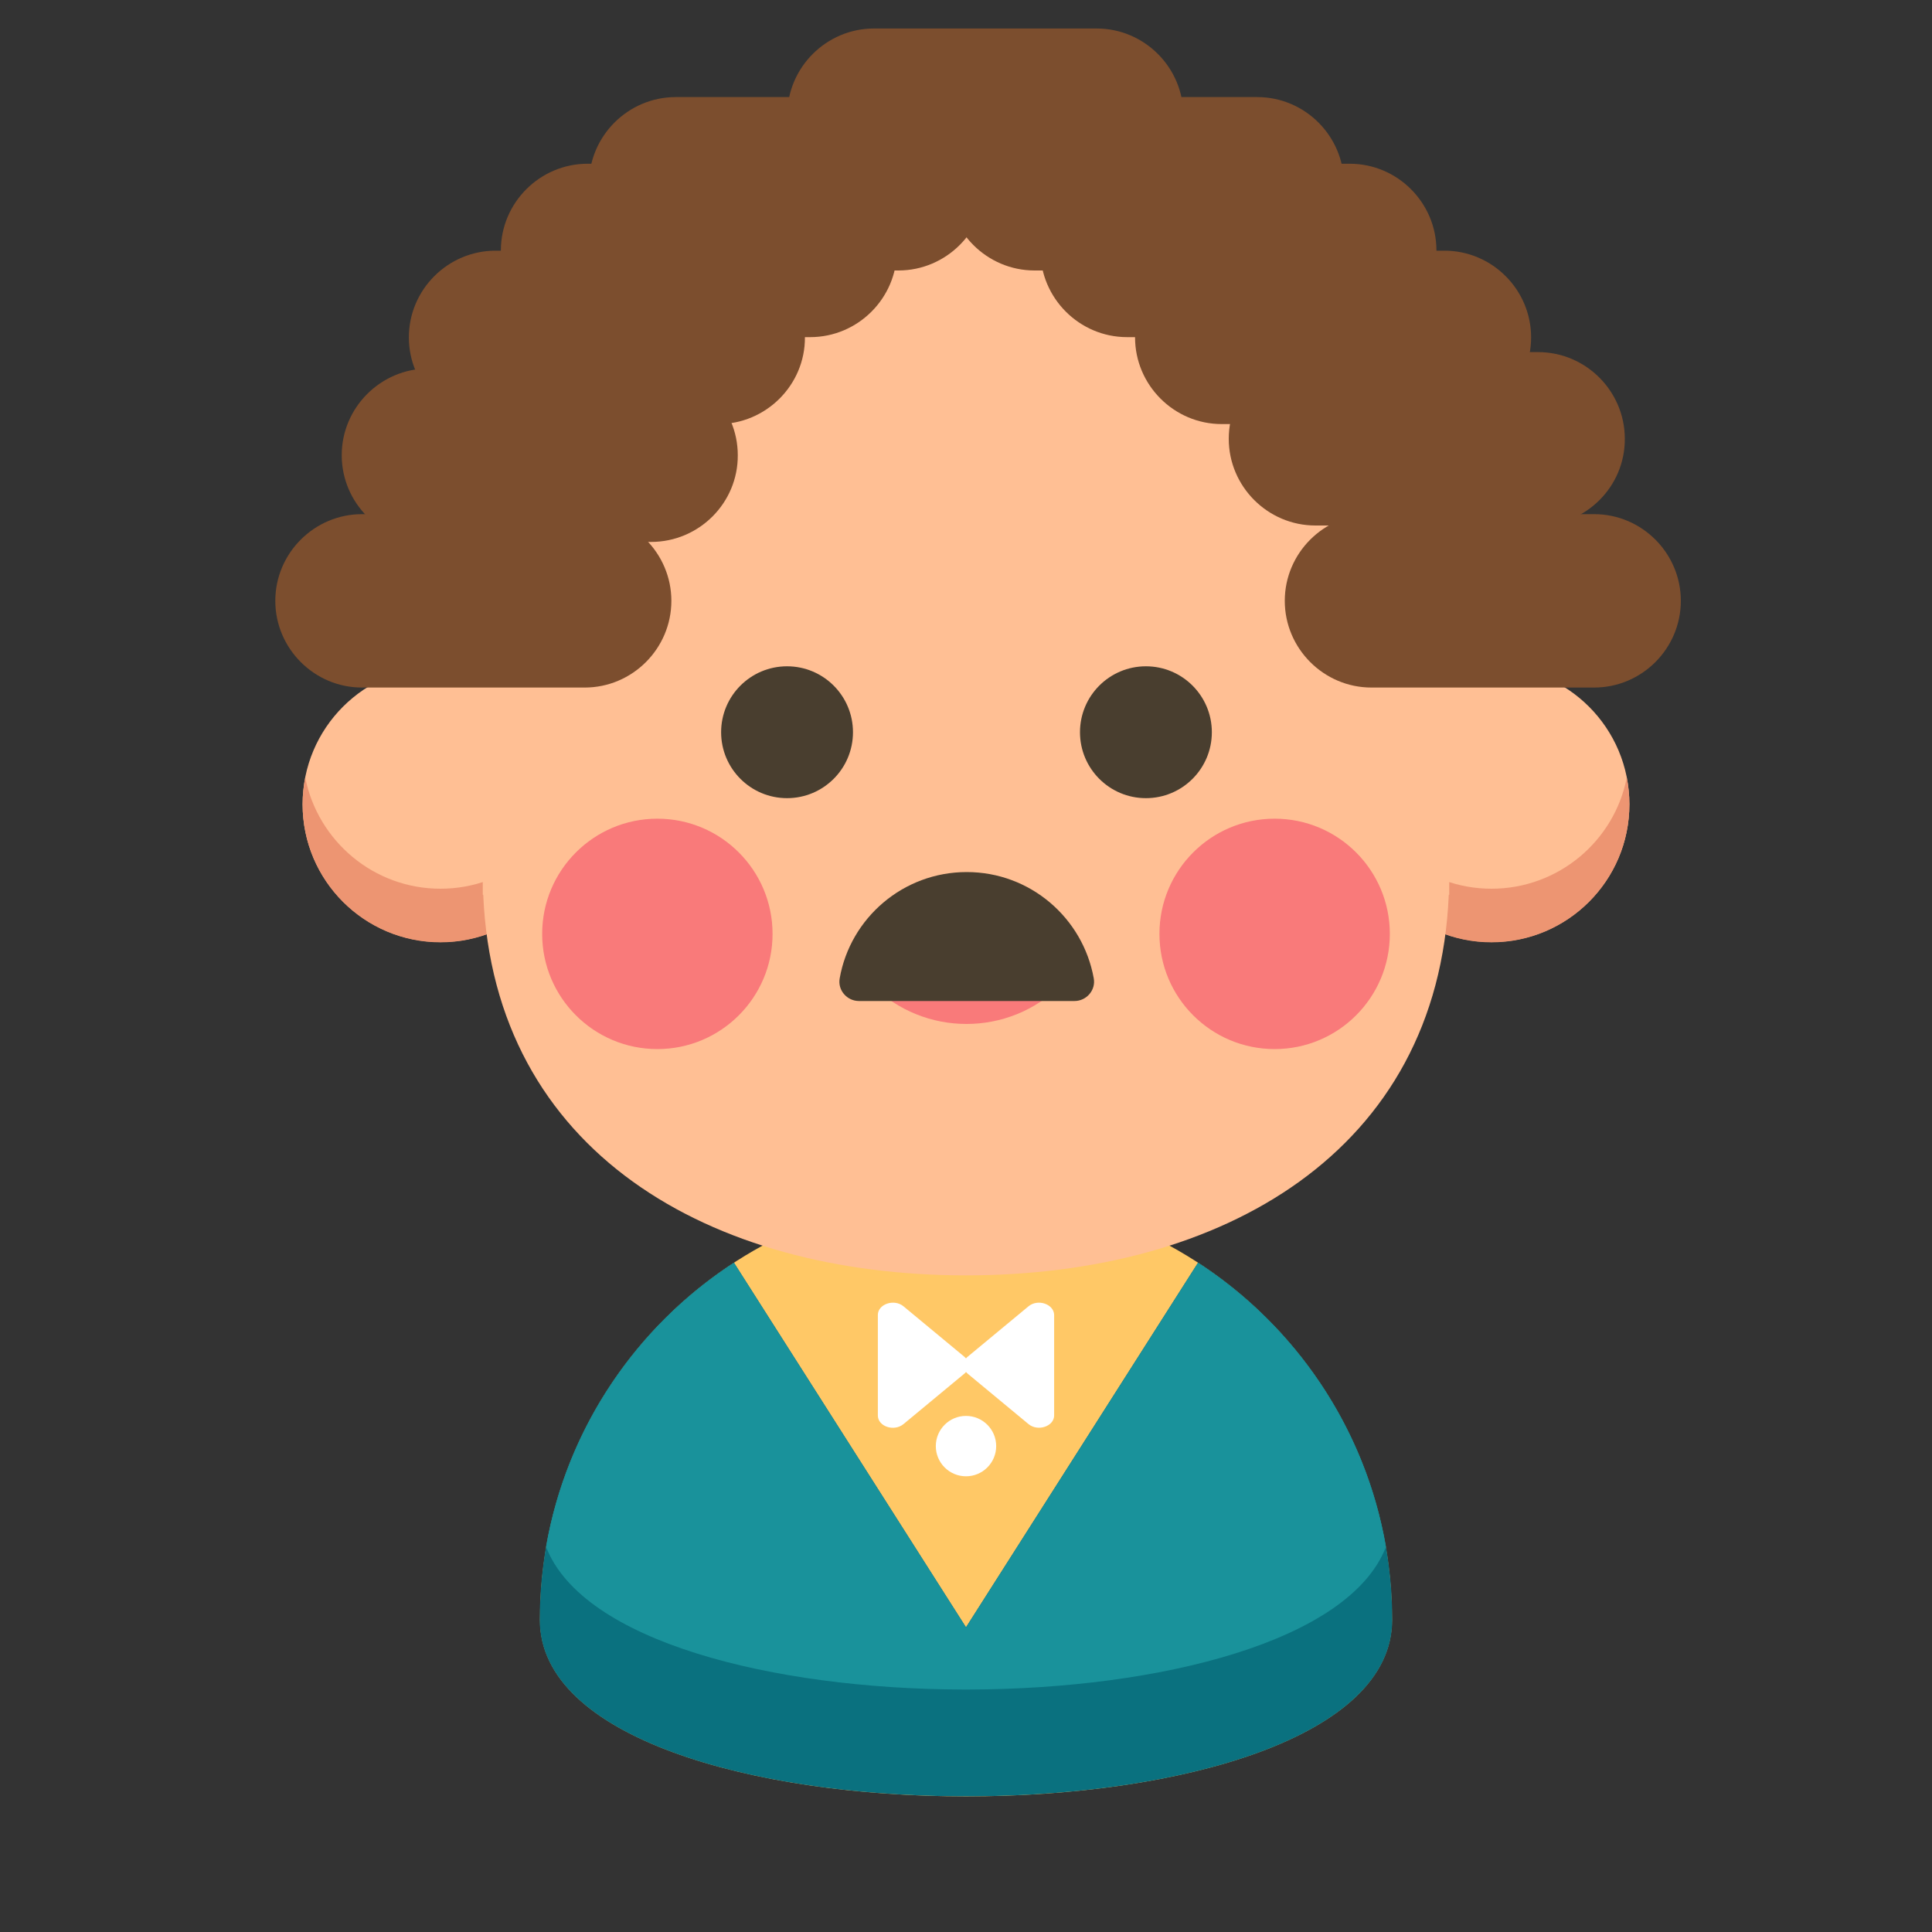 <?xml version="1.0" encoding="utf-8"?>
<!-- Generator: Adobe Illustrator 27.1.1, SVG Export Plug-In . SVG Version: 6.00 Build 0)  -->
<svg version="1.1" id="Uncle" xmlns="http://www.w3.org/2000/svg" xmlns:xlink="http://www.w3.org/1999/xlink" x="0px" y="0px"
	 viewBox="0 0 800 800" style="enable-background:new 0 0 800 800;" xml:space="preserve">
<rect x="0" y="0" width="800" height="800" fill="#333333" stroke="none"/>
<style type="text/css">
	.st0{fill:#FFC866;}
	.st1{fill:#FFFFFF;}
	.st2{fill:#FFBF94;}
	.st3{fill:#ED9572;}
	.st4{fill:#0A717F;}
	.st5{fill:#19929B;}
	.st6{fill:#7C4E2E;}
	.st7{fill:#F97A7A;}
	.st8{fill:#493E2F;}
</style>
<path class="st0" d="M576.4,670.8c0,97.4-352.8,97.4-352.8,0c0-97.4,79-176.4,176.4-176.4S576.4,573.4,576.4,670.8z"/>
<path class="st1" d="M425.9,540.9l-25.1,20.8c-0.3,0.2-0.6,0.5-0.8,0.8c-0.2-0.3-0.5-0.5-0.8-0.8l-25.1-20.8
	c-3.9-3.2-10.6-0.9-10.6,3.6v41.6c0,4.6,6.7,6.8,10.6,3.6l25.1-20.8c0.3-0.2,0.6-0.5,0.8-0.8c0.2,0.3,0.5,0.5,0.8,0.8l25.1,20.8
	c3.9,3.2,10.6,0.9,10.6-3.6v-41.6C436.4,540,429.8,537.7,425.9,540.9z"/>
<circle class="st2" cx="182.4" cy="333" r="57.1"/>
<path class="st3" d="M182.4,368c-27.7,0-50.8-19.8-56-46c-0.7,3.6-1.1,7.3-1.1,11.1c0,31.5,25.6,57.1,57.1,57.1s57.1-25.6,57.1-57.1
	c0-3.8-0.4-7.5-1.1-11.1C233.2,348.2,210.1,368,182.4,368z"/>
<circle class="st2" cx="617.6" cy="333" r="57.1"/>
<path class="st3" d="M617.6,368c-27.7,0-50.8-19.8-56-46c-0.7,3.6-1.1,7.3-1.1,11.1c0,31.5,25.6,57.1,57.1,57.1s57.1-25.6,57.1-57.1
	c0-3.8-0.4-7.5-1.1-11.1C668.5,348.2,645.3,368,617.6,368z"/>
<path class="st2" d="M600,247.8C595.5,141.2,512.9,56.2,400,56.1v0c0,0,0,0,0,0s0,0,0,0v0c-112.8,0-195.5,85.1-199.9,191.7h-0.2
	v122.7h0.2c4.5,106.6,94,157.6,199.9,157.6l0,0c0,0,0,0,0,0c0,0,0,0,0,0l0,0c106,0,195.5-51,199.9-157.6h0.2V247.8L600,247.8
	L600,247.8z"/>
<path class="st4" d="M576.5,670.8c0-62-32-116.5-80.4-148l-96.1,151l-96.1-151c-48.4,31.5-80.4,86-80.4,148c0,48,85.7,72.4,172.6,73
	l0,0c0.2,0,0.5,0,0.7,0c1.1,0,2.1,0,3.2,0c1.1,0,2.1,0,3.2,0c0.2,0,0.5,0,0.7,0l0,0C490.8,743.2,576.5,718.8,576.5,670.8z"/>
<path class="st5" d="M573.9,640.5c-8.5-49.2-37.5-91.4-77.8-117.6l-96.1,151l-96.1-151c-40.3,26.2-69.2,68.4-77.8,117.6
	c15.1,39.2,93.8,58.9,172.8,59.1c0.4,0,0.7,0,1.1,0s0.7,0,1.1,0C480,699.4,558.8,679.7,573.9,640.5z"/>
<circle class="st1" cx="400" cy="598.8" r="12.5"/>
<path class="st6" d="M372,112h-92.2c-19.8,0-35.9-16.2-35.9-35.9l0,0c0-19.8,16.2-35.9,35.9-35.9H372c19.8,0,35.9,16.2,35.9,35.9
	l0,0C408,95.8,391.8,112,372,112z"/>
<path class="st6" d="M520.6,112h-92.2c-19.8,0-35.9-16.2-35.9-35.9l0,0c0-19.8,16.2-35.9,35.9-35.9h92.2c19.8,0,35.9,16.2,35.9,35.9
	l0,0C556.6,95.8,540.4,112,520.6,112z"/>
<circle class="st7" cx="272.2" cy="386.7" r="47.7"/>
<circle class="st7" cx="527.8" cy="386.7" r="47.7"/>
<circle class="st8" cx="325.9" cy="303.2" r="27.3"/>
<circle class="st8" cx="474.5" cy="303.2" r="27.3"/>
<path class="st7" d="M400.2,424c-14.2,0-28.4-5.4-39.2-16.2c-3.7-3.7-3.7-9.6,0-13.3c3.7-3.7,9.6-3.7,13.3,0
	c14.3,14.3,37.5,14.3,51.8,0c3.7-3.7,9.6-3.7,13.3,0s3.7,9.6,0,13.3C428.6,418.6,414.4,424,400.2,424z"/>
<path class="st8" d="M355.7,414.5c-5,0-8.9-4.5-8-9.4c4.4-25,26.3-44,52.6-44s48.1,19,52.6,44c0.9,4.9-3,9.4-8,9.4H355.7z"/>
<path class="st6" d="M335.5,139.6h-92.2c-19.8,0-35.9-16.2-35.9-35.9l0,0c0-19.8,16.2-35.9,35.9-35.9h92.2
	c19.8,0,35.9,16.2,35.9,35.9l0,0C371.4,123.5,355.2,139.6,335.5,139.6z"/>
<path class="st6" d="M297.4,175.6h-92.2c-19.8,0-35.9-16.2-35.9-35.9l0,0c0-19.8,16.2-35.9,35.9-35.9h92.2
	c19.8,0,35.9,16.2,35.9,35.9l0,0C333.4,159.4,317.2,175.6,297.4,175.6z"/>
<path class="st6" d="M269.6,224.4h-92.2c-19.8,0-35.9-16.2-35.9-35.9l0,0c0-19.8,16.2-35.9,35.9-35.9h92.2
	c19.8,0,35.9,16.2,35.9,35.9l0,0C305.6,208.3,289.4,224.4,269.6,224.4z"/>
<path class="st6" d="M242.1,284.7h-92.2c-19.8,0-35.9-16.2-35.9-35.9l0,0c0-19.8,16.2-35.9,35.9-35.9h92.2
	c19.8,0,35.9,16.2,35.9,35.9l0,0C278,268.5,261.9,284.7,242.1,284.7z"/>
<path class="st6" d="M454.1,83.6h-92.2c-19.8,0-35.9-16.2-35.9-35.9l0,0c0-19.8,16.2-35.9,35.9-35.9h92.2
	c19.8,0,35.9,16.2,35.9,35.9l0,0C490,67.4,473.8,83.6,454.1,83.6z"/>
<path class="st6" d="M636.9,217.6h-92.2c-19.8,0-35.9-16.2-35.9-35.9l0,0c0-19.8,16.2-35.9,35.9-35.9h92.2
	c19.8,0,35.9,16.2,35.9,35.9l0,0C672.9,201.5,656.7,217.6,636.9,217.6z"/>
<path class="st6" d="M598.1,175.6h-92.2c-19.8,0-35.9-16.2-35.9-35.9l0,0c0-19.8,16.2-35.9,35.9-35.9h92.2
	c19.8,0,35.9,16.2,35.9,35.9l0,0C634,159.4,617.9,175.6,598.1,175.6z"/>
<path class="st6" d="M558.9,139.6h-92.2c-19.8,0-35.9-16.2-35.9-35.9l0,0c0-19.8,16.2-35.9,35.9-35.9h92.2
	c19.8,0,35.9,16.2,35.9,35.9l0,0C594.9,123.5,578.7,139.6,558.9,139.6z"/>
<path class="st6" d="M660.1,284.7h-92.2c-19.8,0-35.9-16.2-35.9-35.9l0,0c0-19.8,16.2-35.9,35.9-35.9h92.2
	c19.8,0,35.9,16.2,35.9,35.9l0,0C696,268.5,679.9,284.7,660.1,284.7z"/>
</svg>
